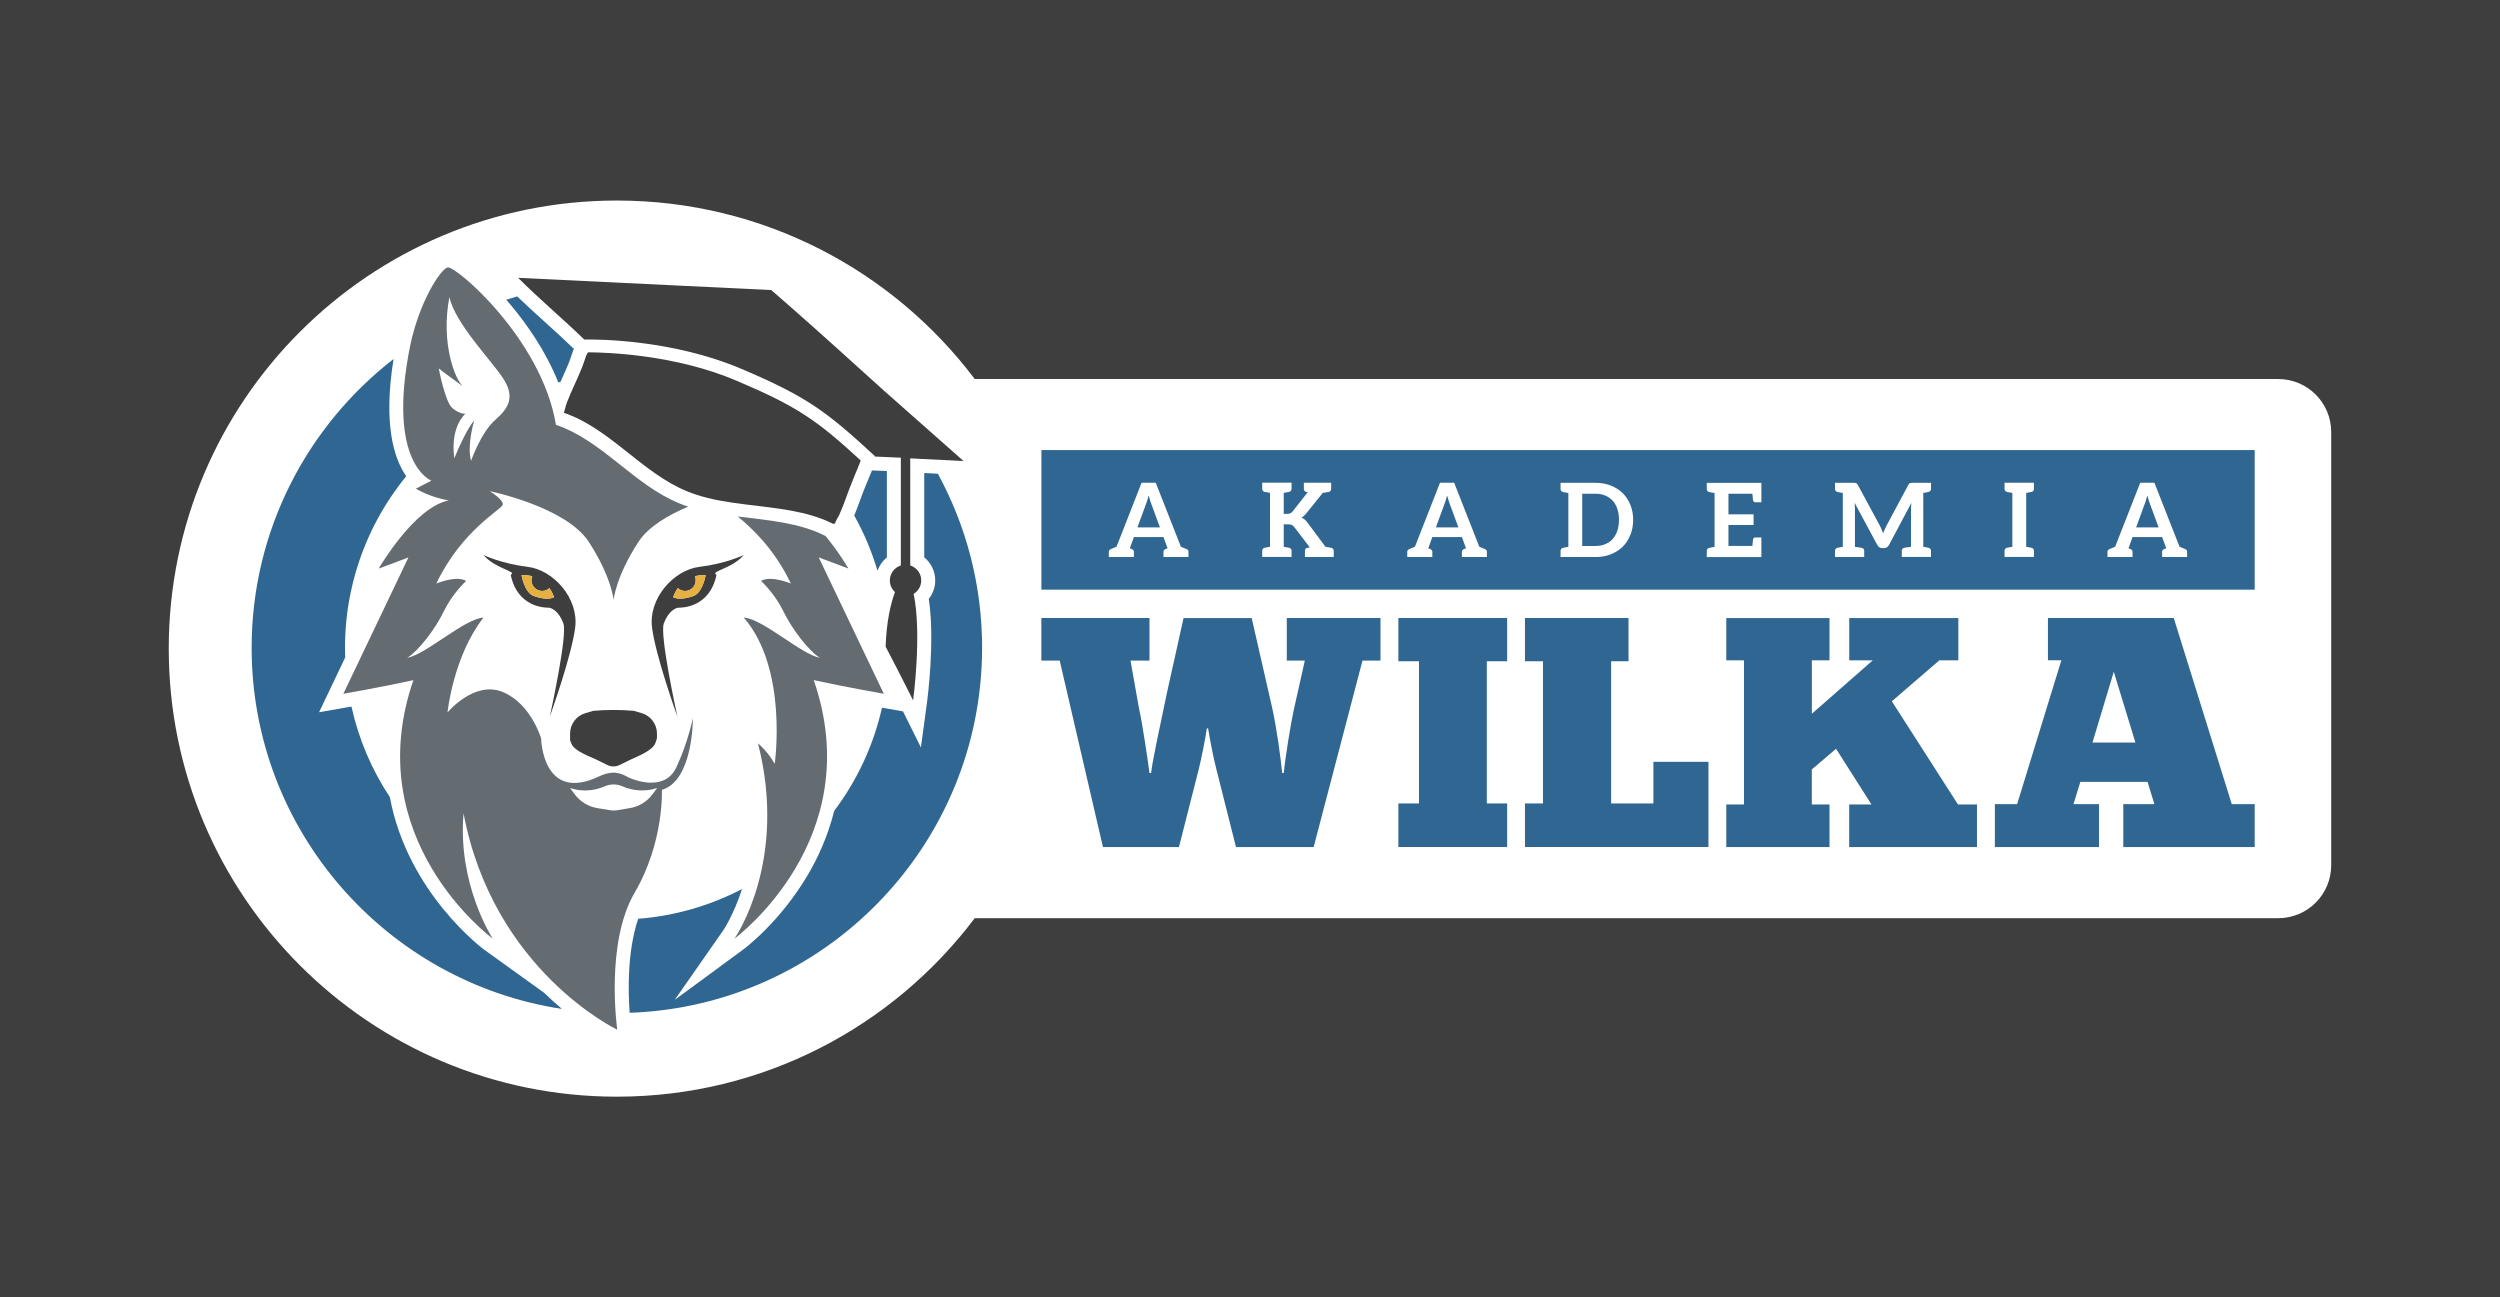 <?xml version="1.0" encoding="UTF-8"?>
<svg id="Layer_1" xmlns="http://www.w3.org/2000/svg" viewBox="0 0 670.21 347.74">
  <defs>
    <style>
      .cls-1 {
        fill: #656c71;
      }

      .cls-2 {
        fill: #3f3e3e;
      }

      .cls-3 {
        fill: #306792;
      }

      .cls-4 {
        fill: #fff;
      }

      .cls-5 {
        fill: #e7b142;
      }
    </style>
  </defs>
  <rect class="cls-2" x="-5.67" y="-5.29" width="681.55" height="358.32"/>
  <g>
    <path class="cls-4" d="M610.75,101.61h-349.44c-21.92-29.06-56.74-47.85-95.95-47.85-66.34,0-120.12,53.78-120.12,120.12s53.78,120.12,120.12,120.12c39.21,0,74.02-18.79,95.95-47.85h349.44c7.85,0,14.21-6.36,14.21-14.21v-116.12c0-7.85-6.36-14.21-14.21-14.21Z"/>
    <g>
      <g>
        <g>
          <path class="cls-3" d="M153.87,93.54c-.08.15-.15.3-.21.46l-.03.04-.02.05c-.15.44-.3.88-.45,1.31-.2.59-.39,1.14-.58,1.67-.55,1.39-1.18,2.78-1.85,4.24-.15.35-.32.7-.48,1.07-.2.03-.39.08-.58.14-3.34-8.39-8.4-15.55-12.65-20.65-.43-.51-.86-1.01-1.3-1.52.97-.32,1.95-.61,2.93-.89,2.46,2.35,4.98,4.65,7.45,6.88,2.6,2.35,5.26,4.77,7.77,7.2Z"/>
          <path class="cls-3" d="M263.28,173.67c0,52.84-42.08,96.04-94.48,97.84-.42-5.72-.66-16.49,2.29-25.2,9.97-.78,19.38-3.57,27.83-7.97-2.29,7.08-5.05,11.1-5.09,11.15l-12.94,18.55,18.23-13.39c.4-.29,9.85-7.31,17.32-19.9,2.78-4.67,5.49-10.53,7.2-17.38,6.08-8.08,10.52-17.46,12.81-27.65l5.63.99,4.8,9.67,1.64-12.11c.09-.7,2.19-16.51.47-27.72,1.1-1.38,1.73-3.12,1.73-4.93,0-2.47-1.12-4.72-2.95-6.2v-22.61l3.66.19c7.56,13.88,11.86,29.78,11.86,46.67Z"/>
          <path class="cls-3" d="M150.64,270.47c-47.02-7.12-83.18-47.82-83.18-96.8,0-31.46,14.92-59.5,38.05-77.43-2.84,17.54.13,26.72,3.39,31.43-.22.27-.44.54-.66.82-.88,1.11-1.72,2.23-2.53,3.39-5.34,7.6-9.26,16.25-11.39,25.58-.15.6-.27,1.2-.39,1.81-.95,4.65-1.44,9.46-1.44,14.39,0,.87.02,1.74.05,2.6l-3.88,8.14-3.12,6.54,7.14-1.25s.58-.09,1.54-.27c1.93,8.79,5.47,16.99,10.29,24.27,4.78,25.78,25.11,40.78,25.39,40.98l15.96,11.48c1.64,1.59,3.24,3.02,4.77,4.31Z"/>
          <path class="cls-3" d="M237.76,126.26v23.16c-1.16.94-2.03,2.18-2.52,3.59-1.53-5.2-3.63-10.16-6.24-14.8.57-1.36,1.07-2.73,1.56-4.07.52-1.4,1.01-2.73,1.54-4,.2-.46.38-.92.57-1.38.24-.59.46-1.15.7-1.68.09-.19.22-.54.39-.96,1.33.04,2.67.09,4.01.15Z"/>
        </g>
        <path class="cls-1" d="M218.16,182.35c14.69,42.59-20.81,68.95-21.26,69.28.24-.35,14.38-20.71,6.31-52.34,0,0,2.49,1.99,4.48,5.48,0,0,3.66-25.42-8.3-39.21,5.15.34,15.28,9.81,20.43,10.8-2.99-1.83-7.47-7.64-9.8-12.46-2.33-4.82-5.98-8.14-5.98-8.14,0,0,1.82-1.66,7.97.66-4.42-9.27-10.44-14.83-14.23-17.96,8.18,1.02,16.55,1.67,23.48,5.21h.03c3.57,4.31,6.01,8.49,6.16,8.75l-7.96-2.99,17.45,36.56s-10.47-1.83-18.77-3.66Z"/>
        <path class="cls-1" d="M185.76,192.49s-1.33,6.64-4.48,13.29c-3.16,6.65-11.63,3.33-13.37,2.33-1.75-.99-3.41-.99-3.41-.99,0,0-1.83,0-3.83.99-15.28,7.31-15.61-10.14-15.61-10.14,0,0-2.66-9.3-10.29-12.46-7.64-3.16-14.8,5.48-14.8,5.48,0,0,1.5-14.96,9.64-25.43-5.16.34-15.29,9.81-20.44,10.8,2.99-1.83,7.48-7.64,9.8-12.46,2.33-4.82,5.98-8.14,5.98-8.14,0,0-1.83-1.66-7.97.66,6.81-14.29,17.45-19.78,17.79-21.1.34-1.33-3.5-3.65-3.5-3.65,0,0,20.44,4.16,26.59,13.62,6.14,9.47,6.64,15.56,6.64,15.56,0,0,.5-6.09,6.64-15.56,2.69-4.14,8.1-7.26,13.36-9.47-.79-.25-1.56-.53-2.32-.85-.05-.02-.1-.04-.16-.07-12.04-4.93-20.67-16.87-32.98-21.01-3.82-23.1-27.08-42.86-29.07-42.2-1.99.66-7.48,9.13-9.97,20.77-6.49,31.91,5.64,36.39,5.64,36.39l-4.16,2.16s3.83,2.32,8.81,3.15c-9.15,1.8-18.47,17.76-18.76,18.27l7.96-2.99-17.45,36.56s10.47-1.83,18.78-3.66c-14.69,42.59,20.8,68.95,21.26,69.28-.2-.29-9.45-14.65-7.81-33.56,7.98,42.2,41.21,57.99,41.21,57.99,0,0-3.32-23.09,4.65-36.72,7.97-13.63,7.31-27.58,7.31-27.58,8.48-2.5,8.31-19.28,8.31-19.28ZM117.64,98.78s1.17.99,6.49,4.81c-2.16-1.83-5.99-11.62-3.66-23.92,1.65,7.13,10.97,16.61,14.3,21.6,3.32,4.98,1.82,7.97-2,11.3-3.82,3.32-6.48,10.97-6.48,10.97-1.17-4.16.83-10.8.83-10.8,0,0-2,1.99-5.33,10.14-1.16-8.64,2.99-11.96,2.99-11.96,0,0-1.5.16-3.49-1.5-1.99-1.67-3.66-10.63-3.66-10.63ZM174.96,212.89c-1.46,1.99-3.65,3.34-6.09,3.75l-3.39.56c-.66.11-1.32.11-1.97,0l-3.39-.56c-2.44-.41-4.62-1.76-6.09-3.75l-1.21-1.62.26.07c1.24.38,2.53.57,3.81.57,1.78,0,3.55-.37,5.2-1.1.77-.34,1.58-.51,2.41-.51s1.63.17,2.4.51c2.85,1.25,6.05,1.43,9.01.52l.26-.07-1.21,1.62Z"/>
        <path class="cls-2" d="M176.12,196.67v1.26l-.43,1.27c-.72,2.1-5.21,3.73-6.64,4.44l-3.2,1.56c-.92.37-1.88.37-2.8,0l-3.29-1.62c-1.38-.67-5.8-2.21-6.56-4.19l-.37-.96v-1.76c0-2.55,1.68-4.78,4.12-5.49l2.12-.62c3.6-.31,7.23-.31,10.82,0l2.13.62c2.43.71,4.11,2.95,4.11,5.49Z"/>
        <path class="cls-2" d="M141.4,151.95c-6.87-.82-11.64-3.09-11.79-3.15,3.32,3.81,9.13,4.31,7.31,5.31,1.82,8.8,9.3,8.8,10.13,8.8s2.82,1,3.99,4.24c1.12,3.14-3.4,23.81-3.64,24.95.34-.94,5.83-16.3,6.8-23.87,1-7.81-5.82-15.46-12.8-16.28ZM143.06,159.76c-2.49-.92-3.24-5.57-3.24-5.57,1.09-.03,2.04.08,2.87.29-.13.33-.21.7-.21,1.08,0,1.58,1.28,2.87,2.86,2.87.76,0,1.44-.29,1.95-.77.63.9,1.01,1.79,1.25,2.43-1.07.58-2.98.58-5.48-.33Z"/>
        <path class="cls-5" d="M148.54,160.09c-1.07.58-2.98.58-5.48-.33-2.49-.92-3.24-5.57-3.24-5.57,1.09-.03,2.04.08,2.87.29-.13.33-.21.7-.21,1.08,0,1.58,1.28,2.87,2.86,2.87.76,0,1.44-.29,1.95-.77.63.9,1.01,1.79,1.25,2.43Z"/>
        <path class="cls-2" d="M199.39,148.8c-.15.06-4.93,2.33-11.8,3.15-6.98.82-13.79,8.47-12.79,16.28.96,7.57,6.45,22.93,6.8,23.87-.25-1.14-4.77-21.81-3.65-24.95,1.17-3.24,3.16-4.24,4-4.24s8.3,0,10.13-8.8c-1.83-1,3.98-1.5,7.31-5.31ZM185.93,159.76c-2.5.91-4.41.91-5.48.33.25-.64.63-1.53,1.25-2.43.52.48,1.2.77,1.95.77,1.58,0,2.86-1.29,2.86-2.87,0-.38-.08-.75-.21-1.08.83-.21,1.78-.32,2.87-.29,0,0-.75,4.65-3.24,5.57Z"/>
        <path class="cls-5" d="M189.17,154.19s-.75,4.65-3.24,5.57c-2.5.91-4.41.91-5.48.33.25-.64.63-1.53,1.25-2.43.52.48,1.2.77,1.95.77,1.58,0,2.86-1.29,2.86-2.87,0-.38-.08-.75-.21-1.08.83-.21,1.78-.32,2.87-.29Z"/>
        <path class="cls-2" d="M197.45,102.06c-16.4-6.98-34.57-7.59-39.82-7.61-.22.38-.42.72-.5.93-.37,1.01-.67,2.06-1.08,3.08-1.26,3.22-2.93,6.37-4.12,9.59-.31.82-.46,1.79-.8,2.61,12.31,4.14,20.95,16.08,32.98,21.01.06.03.1.05.16.07.76.31,1.53.6,2.31.85,4.18,1.39,8.71,2.07,13.29,2.64,8.18,1.03,16.55,1.68,23.48,5.21h.04s.49-.15.49-.15c.18-.83.78-1.52,1.11-2.26,1.37-3,2.36-6.3,3.65-9.36.44-1.04.83-2.11,1.29-3.14.14-.32.49-1.28.82-2.08-11.84-10.87-16.87-14.4-33.32-21.4Z"/>
        <path class="cls-2" d="M246.97,155.61c0-1.89-1.24-3.48-2.95-4.02v-28.71l14.3.72-21.03-18.59-.26-.23c-8.55-7.73-17.08-15.48-25.76-23.09-.66-.57-1.3-1.14-1.96-1.71-.84-.74-1.69-1.48-2.55-2.22l-67.86-3.28c5.66,5.68,11.98,10.96,17.73,16.54,3.77-.06,23.72.03,42.16,7.88,17.49,7.44,22.7,11.31,35.76,23.38l-.1.11c2.35.08,4.7.19,7.05.31v28.89c-1.71.54-2.95,2.13-2.95,4.02,0,1.23.52,2.33,1.38,3.11-1.15,3.11-2.27,7.81-2.51,14.63,4.08,7.78,7.37,14.42,7.37,14.42,0,0,2.41-17.86.14-28.56,1.22-.73,2.03-2.07,2.03-3.59Z"/>
      </g>
      <g>
        <g>
          <path class="cls-3" d="M308.6,207.23c.18-2.46,2.55-13.44,4.3-21.78l4.39-19.76h18.27l5.53,24.24c1.23,5.71,2.2,12.91,2.64,17.3h.44c.35-3.95,1.84-13.09,2.64-16.78l2.99-13.35h-4.83v-11.42h25.12v11.42h-4.83l-13.09,49.98h-20.82l-5.27-20.91c-.79-2.99-1.76-8.17-2.2-10.89h-.35c-.35,2.64-1.49,8.17-2.11,10.72l-5.36,21.08h-20.38l-11.59-49.98h-4.92v-11.42h28.99v11.42h-5.09l2.28,12.82c.97,4.22,2.46,14.67,2.81,17.3h.44Z"/>
          <path class="cls-3" d="M404.04,165.68v11.59h-5.45v38.12h5.45v11.68h-29.16v-11.68h5.53v-38.12h-5.53v-11.59h29.16Z"/>
          <path class="cls-3" d="M436.58,165.68v11.59h-4.66v38.12h11.33v-11.16h14.76v22.84h-49.19v-11.68h4.83v-38.12h-4.83v-11.59h27.76Z"/>
          <path class="cls-3" d="M485.73,177.02v14.32l16.34-14.32h-6.32v-11.33h29.25v11.33h-5.09l-12.74,10.98,17.74,27.67h5.09v11.42h-34.26v-11.42h5.97l-9.49-14.93-6.5,5.53v9.4h4.74v11.42h-27.67v-11.42h4.74v-38.65h-4.74v-11.33h27.67v11.33h-4.74Z"/>
          <path class="cls-3" d="M569.22,227.08v-11.51h8.34l-1.84-5.97h-18.01l-1.84,5.97h6.85v11.51h-27.93v-11.51h5.97l11.86-38.56h-3.6v-11.33h33.73l15.55,49.89h6.15v11.51h-35.22ZM572.47,199.06l-5.8-18.97-5.71,18.97h11.51Z"/>
        </g>
        <g>
          <path class="cls-3" d="M432.34,134.24c-.55-.61-1.21-1.05-1.98-1.38-.77-.33-1.65-.5-2.61-.5h-3.58v14.01h3.58c.96,0,1.84-.17,2.61-.5.77-.33,1.43-.77,1.98-1.38s.94-1.32,1.24-2.2c.3-.88.44-1.84.44-2.95s-.14-2.04-.44-2.92c-.3-.85-.69-1.6-1.24-2.2Z"/>
          <path class="cls-3" d="M388.34,134.16c-.14-.39-.25-.85-.39-1.32-.14.47-.28.91-.39,1.32-.11.41-.25.74-.36,1.05l-2.26,6.17h6.03l-2.28-6.19c-.11-.3-.22-.63-.36-1.02Z"/>
          <path class="cls-3" d="M308.33,134.16c-.14-.39-.25-.85-.39-1.32-.14.47-.28.91-.39,1.32-.11.41-.25.74-.36,1.05l-2.26,6.17h6.03l-2.28-6.19c-.11-.3-.22-.63-.36-1.02Z"/>
          <path class="cls-3" d="M279.18,120.66v37.42h325.27v-37.42h-325.27ZM318.63,149.32h-6.72v-1.4c0-.33.19-.55.55-.72.05-.03.25-.08.55-.22l-.11-.3-.99-2.7h-7.93l-1.02,2.84-.08.16c.3.14.5.19.55.22.36.17.55.39.55.72v1.4h-6.72v-1.4c0-.33.19-.55.55-.72.14-.05.66-.28,1.51-.63l6.72-17.15h3.8l6.74,17.15c.85.36,1.38.58,1.51.63.36.14.52.39.52.72v1.4ZM357.54,149.32h-7.71v-1.62c0-.47.22-.74.69-.85.03,0,.11,0,.22-.03.11-.03.25-.06.39-.08l-4.21-5.51c-.19-.25-.41-.39-.63-.5-.22-.11-.55-.17-.96-.17h-1.18v6.03c.33.06.63.11.83.14.19.03.33.08.41.08s.14.03.17.03c.47.11.69.39.69.85v1.62h-7.87v-1.62c0-.47.22-.74.69-.85.03,0,.08,0,.16-.03.08-.03.22-.06.41-.08.19-.03.5-.08.83-.14v-14.45c-.33-.05-.63-.14-.83-.17-.19-.03-.33-.06-.41-.06s-.14-.03-.16-.03c-.47-.11-.69-.41-.69-.88v-1.6h7.87v1.6c0,.47-.22.77-.69.88-.03,0-.08.03-.17.03-.08.03-.22.03-.41.06-.19.03-.5.11-.83.17v5.62h.88c.36,0,.63-.03.85-.14.22-.11.44-.25.61-.47l4.1-5.2c-.05,0-.11-.03-.19-.03s-.14-.03-.17-.03c-.47-.11-.69-.39-.69-.85v-1.62h7.32v1.62c0,.47-.22.74-.69.85-.05,0-.11.03-.22.03s-.28.06-.5.08c-.22.03-.5.08-.83.14l-4.49,5.56c-.22.25-.41.47-.61.63-.19.17-.41.33-.63.44.3.11.58.28.83.47s.5.47.72.77l4.9,6.58c.33.06.58.11.8.14.22.03.39.08.5.08s.17.03.22.03c.47.11.69.39.69.85v1.62ZM398.63,149.32h-6.72v-1.4c0-.33.19-.55.55-.72.05-.03.25-.08.55-.22l-.11-.3-.99-2.7h-7.93l-1.02,2.84-.08.16c.3.14.5.19.55.22.36.17.55.39.55.72v1.4h-6.72v-1.4c0-.33.19-.55.55-.72.14-.05.66-.28,1.51-.63l6.72-17.15h3.8l6.74,17.15c.85.36,1.38.58,1.51.63.36.14.52.39.52.72v1.4ZM437.08,143.38c-.5,1.21-1.16,2.28-2.04,3.17-.88.88-1.95,1.54-3.19,2.04-1.24.5-2.59.74-4.1.74h-9.39v-1.62c0-.47.22-.74.69-.85.03,0,.08-.03.16-.03s.22-.06.41-.08c.19-.03.5-.08.83-.14v-14.45c-.33-.05-.63-.11-.83-.14-.19-.03-.33-.08-.41-.08s-.14-.03-.16-.03c-.47-.11-.69-.39-.69-.85v-1.62h9.39c1.51,0,2.86.25,4.1.74,1.24.5,2.31,1.16,3.19,2.04.88.88,1.54,1.93,2.04,3.14.5,1.21.74,2.56.74,4.02s-.25,2.81-.74,4.02ZM472.2,131.35v3.3h-1.6c-.36,0-.55-.19-.63-.52-.03-.22-.11-.8-.19-1.76h-6.41v5.51h6.74v2.86h-6.74v5.62h6.41c.08-.96.17-1.54.19-1.76.08-.33.28-.52.63-.52h1.6v5.26h-14.64v-1.62c0-.47.22-.74.69-.85.03,0,.08-.03.16-.03s.22-.06.41-.08c.19-.03.5-.08.83-.14v-14.45c-.33-.05-.63-.11-.83-.14-.19-.03-.33-.08-.41-.08s-.14-.03-.16-.03c-.47-.11-.69-.39-.69-.85v-1.62h14.64v1.93ZM517.66,131.04c0,.47-.22.74-.69.85-.03,0-.08.03-.16.03s-.22.06-.41.08c-.19.03-.47.08-.8.14v14.45c.33.06.61.11.8.14.19.03.33.08.41.08s.14.03.16.03c.47.11.69.39.69.85v1.62h-7.82v-1.62c0-.47.22-.74.69-.85.05,0,.66-.08,1.79-.25v-10.13c0-.25.03-.5.03-.77s.03-.58.06-.88l-6,11.29c-.14.25-.33.47-.55.61-.22.14-.47.22-.77.22h-.5c-.3,0-.55-.08-.77-.22-.22-.14-.41-.36-.55-.61l-6.08-11.31c.03.3.03.61.06.88.03.28.03.55.03.8v10.13c1.16.16,1.73.25,1.79.25.47.11.69.39.69.85v1.62h-7.82v-1.62c0-.47.22-.74.69-.85.03,0,.08,0,.16-.03.08-.03.22-.06.41-.08.19-.03.5-.08.83-.14v-14.45c-.33-.05-.63-.11-.83-.14-.19-.03-.33-.08-.41-.08-.08-.03-.14-.03-.16-.03-.47-.11-.69-.39-.69-.85v-1.62h4.87c.16,0,.33.03.44.03s.25.03.33.05c.11.03.17.11.25.19.08.08.17.19.25.33l5.95,11.04c.17.3.28.61.41.91.14.3.28.63.41.96.14-.33.25-.63.39-.96.14-.33.28-.63.44-.94l5.89-11.01c.08-.14.14-.25.22-.33.08-.08.16-.17.28-.19.11-.03.22-.05.33-.05s.25-.03.41-.03h4.87v1.62ZM545.26,131.04c0,.47-.22.74-.69.85-.03,0-.08.03-.17.03s-.22.06-.41.08c-.19.03-.47.08-.8.14v14.45c.33.06.61.11.8.14.19.03.33.08.41.08s.14.03.17.03c.47.11.69.39.69.85v1.62h-7.87v-1.62c0-.47.22-.74.69-.85.03,0,.08-.03.16-.03.08-.03.22-.06.41-.08.19-.03.5-.08.83-.14v-14.45c-.33-.05-.63-.11-.83-.14-.19-.03-.33-.08-.41-.08-.08-.03-.14-.03-.16-.03-.47-.11-.69-.39-.69-.85v-1.62h7.87v1.62ZM586.35,149.32h-6.72v-1.4c0-.33.19-.55.55-.72.05-.03.25-.08.55-.22l-.11-.3-.99-2.7h-7.93l-1.02,2.84-.08.16c.3.14.5.19.55.22.36.17.55.39.55.72v1.4h-6.72v-1.4c0-.33.19-.55.55-.72.14-.05.66-.28,1.51-.63l6.72-17.15h3.8l6.74,17.15c.85.36,1.38.58,1.51.63.36.14.52.39.52.72v1.4Z"/>
          <path class="cls-3" d="M576.06,134.16c-.14-.39-.25-.85-.39-1.32-.14.47-.28.91-.39,1.32-.11.41-.25.74-.36,1.05l-2.26,6.17h6.03l-2.28-6.19c-.11-.3-.22-.63-.36-1.02Z"/>
        </g>
      </g>
    </g>
  </g>
</svg>